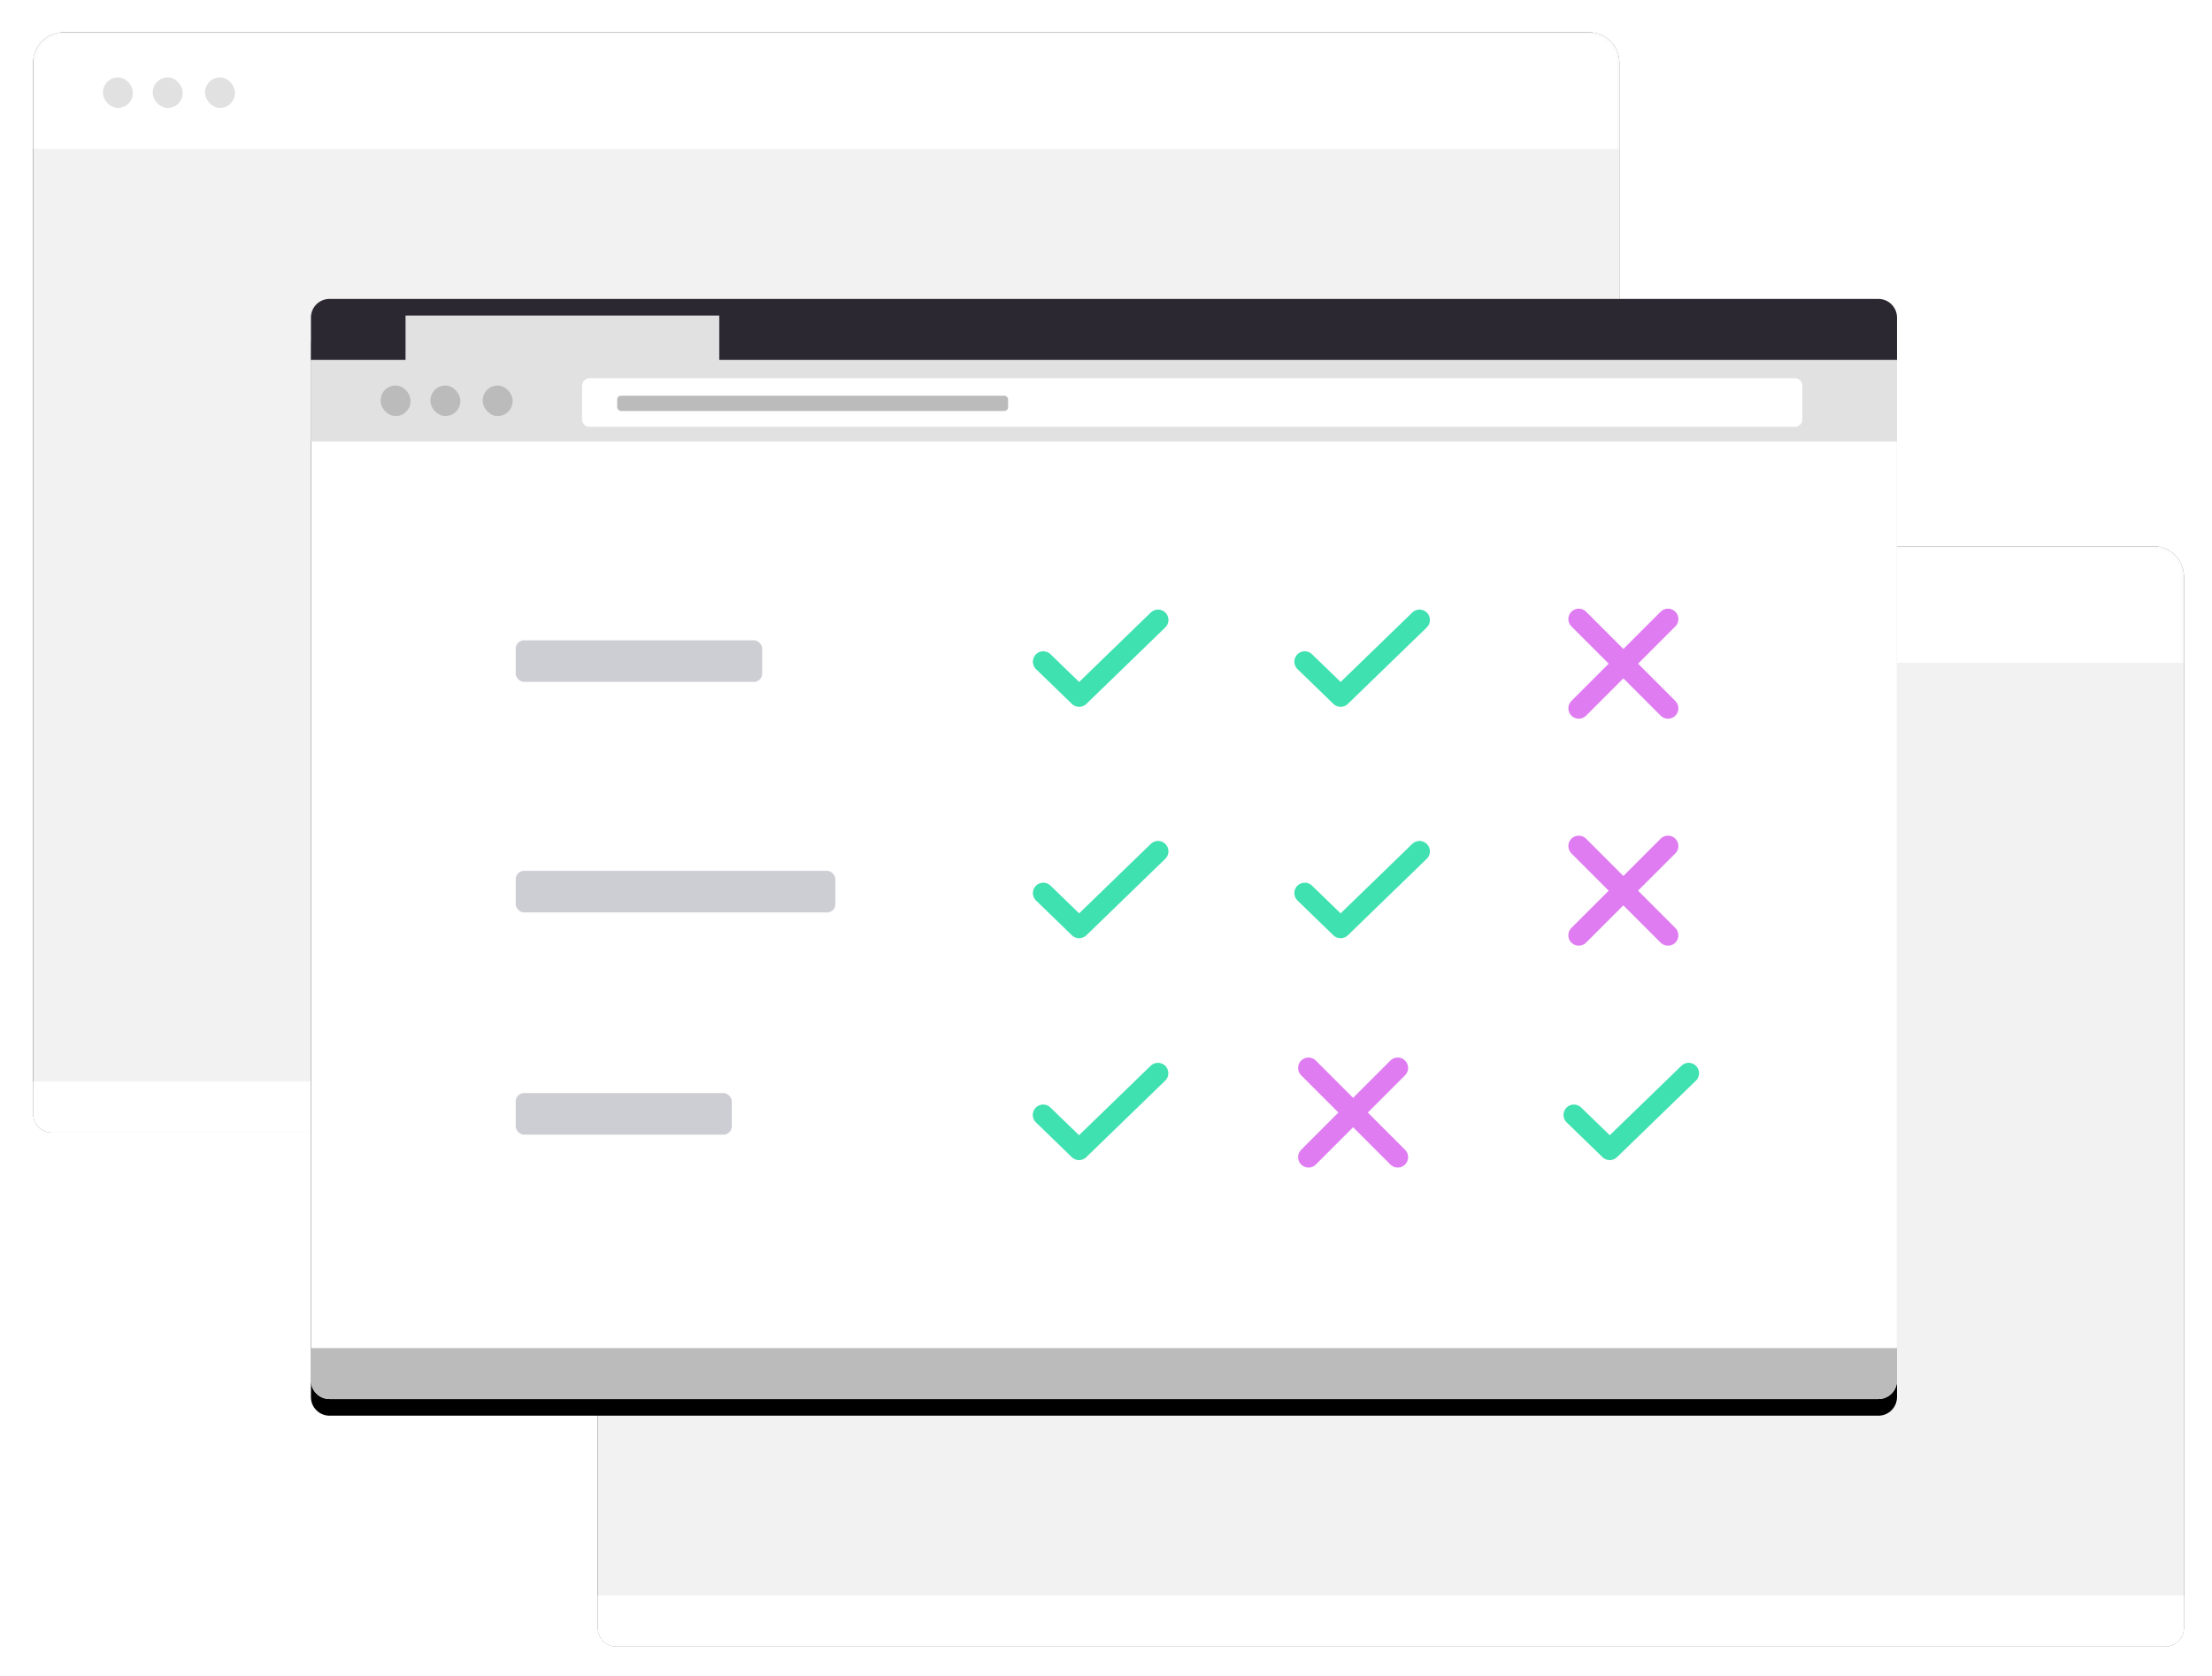 <?xml version="1.0" encoding="UTF-8"?>
<svg width="532px" height="403px" viewBox="0 0 532 403" version="1.1" xmlns="http://www.w3.org/2000/svg" xmlns:xlink="http://www.w3.org/1999/xlink">
    <!-- Generator: Sketch 59.1 (86144) - https://sketch.com -->
    <title>Artboard</title>
    <desc>Created with Sketch.</desc>
    <defs>
        <path d="M7.165,2.84217094e-13 L374.296,2.84217094e-13 C378.253,3.15120371e-13 381.46,3.208 381.46,7.165 L381.46,260.083 C381.46,262.556 379.456,264.561 376.983,264.561 L4.478,264.561 C2.005,264.561 -1.20584343e-12,262.556 -1.1937118e-12,260.083 L-1.1937118e-12,7.165 C-1.19419638e-12,3.208 3.208,2.93825755e-13 7.165,2.84217094e-13 Z" id="path-1"></path>
        <filter x="-1.6%" y="-2.3%" width="103.1%" height="104.5%" filterUnits="objectBoundingBox" id="filter-3">
            <feOffset dx="0" dy="0" in="SourceAlpha" result="shadowOffsetOuter1"></feOffset>
            <feGaussianBlur stdDeviation="2" in="shadowOffsetOuter1" result="shadowBlurOuter1"></feGaussianBlur>
            <feColorMatrix values="0 0 0 0 0.125   0 0 0 0 0.071   0 0 0 0 0.227  0 0 0 0.24 0" type="matrix" in="shadowBlurOuter1"></feColorMatrix>
        </filter>
        <path d="M7.165,2.84217094e-13 L374.296,2.84217094e-13 C378.253,3.15120371e-13 381.46,3.208 381.46,7.165 L381.46,260.083 C381.46,262.556 379.456,264.561 376.983,264.561 L4.478,264.561 C2.005,264.561 -1.20584343e-12,262.556 -1.1937118e-12,260.083 L-1.1937118e-12,7.165 C-1.19419638e-12,3.208 3.208,2.93825755e-13 7.165,2.84217094e-13 Z" id="path-4"></path>
        <filter x="-1.6%" y="-2.3%" width="103.1%" height="104.5%" filterUnits="objectBoundingBox" id="filter-6">
            <feOffset dx="0" dy="0" in="SourceAlpha" result="shadowOffsetOuter1"></feOffset>
            <feGaussianBlur stdDeviation="2" in="shadowOffsetOuter1" result="shadowBlurOuter1"></feGaussianBlur>
            <feColorMatrix values="0 0 0 0 0.125   0 0 0 0 0.071   0 0 0 0 0.227  0 0 0 0.24 0" type="matrix" in="shadowBlurOuter1"></feColorMatrix>
        </filter>
        <path d="M7.165,0 L374.296,0 C378.253,3.09032767e-14 381.46,3.208 381.46,7.165 L381.46,260.083 C381.46,262.556 379.456,264.561 376.983,264.561 L4.478,264.561 C2.005,264.561 -1.21316326e-14,262.556 0,260.083 L0,7.165 C-4.84584392e-16,3.208 3.208,9.60866079e-15 7.165,0 Z" id="path-7"></path>
        <filter x="-6.8%" y="-8.3%" width="113.6%" height="119.7%" filterUnits="objectBoundingBox" id="filter-8">
            <feOffset dx="0" dy="4" in="SourceAlpha" result="shadowOffsetOuter1"></feOffset>
            <feGaussianBlur stdDeviation="8" in="shadowOffsetOuter1" result="shadowBlurOuter1"></feGaussianBlur>
            <feColorMatrix values="0 0 0 0 0.125   0 0 0 0 0.071   0 0 0 0 0.227  0 0 0 0.24 0" type="matrix" in="shadowBlurOuter1"></feColorMatrix>
        </filter>
        <path d="M67.009,19.073 L356.905,19.073 C357.894,19.073 358.696,19.875 358.696,20.864 L358.696,28.972 C358.696,29.961 357.894,30.763 356.905,30.763 L67.009,30.763 C66.019,30.763 65.217,29.961 65.217,28.972 L65.217,20.864 C65.217,19.875 66.019,19.073 67.009,19.073 Z" id="path-9"></path>
    </defs>
    <g id="Artboard" stroke="none" stroke-width="1" fill="none" fill-rule="evenodd">
        <g id="Browser-Chrome-Bg-1" transform="translate(7, 7)">
            <g id="Rectangle-6" transform="translate(0.997, 0.791)">
                <mask id="mask-2" fill="white">
                    <use xlink:href="#path-1"></use>
                </mask>
                <g id="Mask">
                    <use fill="black" fill-opacity="1" filter="url(#filter-3)" xlink:href="#path-1"></use>
                    <use fill="#F2F2F2" fill-rule="evenodd" xlink:href="#path-1"></use>
                </g>
                <path d="M4.478,0 L376.983,0 C379.456,-1.34247629e-15 381.46,2.005 381.46,4.478 L381.46,28 L381.46,28 L-1.1937118e-12,28 L-1.1937118e-12,4.478 C-1.19401466e-12,2.005 2.005,1.34247629e-15 4.478,0 Z" fill="#FFFFFF" fill-rule="nonzero" mask="url(#mask-2)"></path>
            </g>
            <path d="M0.997,253.104 L32.367,253.104 L382.458,253.104 L382.458,260.874 C382.458,263.347 380.453,265.352 377.98,265.352 L5.475,265.352 C3.002,265.352 0.997,263.347 0.997,260.874 L0.997,253.104 L0.997,253.104 Z" id="Rectangle-6-Copy" fill="#FFFFFF" fill-rule="nonzero"></path>
            <rect id="Rectangle" fill="#E1E1E2" fill-rule="nonzero" x="17.765" y="11.613" width="7.186" height="7.349" rx="3.593"></rect>
            <rect id="Rectangle" fill="#E1E1E2" fill-rule="nonzero" x="29.742" y="11.613" width="7.186" height="7.349" rx="3.593"></rect>
            <rect id="Rectangle" fill="#E1E1E2" fill-rule="nonzero" x="42.317" y="11.613" width="7.186" height="7.349" rx="3.593"></rect>
        </g>
        <g id="Browser-Chrome-Bg-2" transform="translate(142.782, 130.588)">
            <g id="Rectangle-6" transform="translate(0.997, 0.791)">
                <mask id="mask-5" fill="white">
                    <use xlink:href="#path-4"></use>
                </mask>
                <g id="Mask">
                    <use fill="black" fill-opacity="1" filter="url(#filter-6)" xlink:href="#path-4"></use>
                    <use fill="#F2F2F2" fill-rule="evenodd" xlink:href="#path-4"></use>
                </g>
                <path d="M4.478,0 L376.983,0 C379.456,-1.34247629e-15 381.46,2.005 381.46,4.478 L381.46,28 L381.46,28 L-1.1937118e-12,28 L-1.1937118e-12,4.478 C-1.19401466e-12,2.005 2.005,1.34247629e-15 4.478,0 Z" fill="#FFFFFF" fill-rule="nonzero" mask="url(#mask-5)"></path>
            </g>
            <path d="M0.997,253.104 L382.458,253.104 L382.458,260.874 C382.458,263.347 380.453,265.352 377.98,265.352 L5.475,265.352 C3.002,265.352 0.997,263.347 0.997,260.874 L0.997,253.104 L0.997,253.104 Z" id="Rectangle-6-Copy" fill="#FFFFFF" fill-rule="nonzero"></path>
            <rect id="Rectangle" fill="#F2F2F2" fill-rule="nonzero" x="17.765" y="11.613" width="7.186" height="7.349" rx="3.593"></rect>
            <rect id="Rectangle" fill="#F2F2F2" fill-rule="nonzero" x="29.742" y="11.613" width="7.186" height="7.349" rx="3.593"></rect>
            <rect id="Rectangle" fill="#F2F2F2" fill-rule="nonzero" x="42.317" y="11.613" width="7.186" height="7.349" rx="3.593"></rect>
        </g>
        <g id="Browser-Chrome-Main" transform="translate(73.782, 71.092)">
            <g id="Browser-Chrome-Copy" transform="translate(0.997, 0.791)">
                <g id="Rectangle">
                    <use fill="black" fill-opacity="1" filter="url(#filter-8)" xlink:href="#path-7"></use>
                    <use fill="#FFFFFF" fill-rule="evenodd" xlink:href="#path-7"></use>
                </g>
                <path d="M4.478,0 L376.983,0 C379.456,-4.54297868e-16 381.46,2.005 381.46,4.478 L381.46,14.698 L381.46,14.698 L0,14.698 L0,4.478 C-3.02865245e-16,2.005 2.005,4.54297868e-16 4.478,0 Z" id="Rectangle-6" fill="#2C2831" fill-rule="nonzero"></path>
                <path d="M0,252.313 L381.46,252.313 L381.46,260.083 C381.46,262.556 379.456,264.561 376.983,264.561 L4.478,264.561 C2.005,264.561 -1.12434542e-14,262.556 0,260.083 L0,252.313 L0,252.313 Z" id="Rectangle-6-Copy" fill="#BBBBBB" fill-rule="nonzero"></path>
                <path d="M98.21,4 L98.209,14.697 L381.46,14.698 L381.46,34.295 L0,34.295 L0,14.698 L22.755,14.697 L22.756,4 L98.21,4 Z" id="Combined-Shape" fill="#E1E1E2" fill-rule="nonzero"></path>
                <mask id="mask-10" fill="white">
                    <use xlink:href="#path-9"></use>
                </mask>
                <use id="Toolbar---Field" fill="#FFFFFF" xlink:href="#path-9"></use>
                <rect id="Rectangle-Copy-2" fill="#BBBBBB" fill-rule="nonzero" x="73.657" y="23.274" width="94.018" height="3.674" rx="0.896"></rect>
                <rect id="Rectangle" fill="#BBBBBB" fill-rule="nonzero" x="16.767" y="20.822" width="7.186" height="7.349" rx="3.593"></rect>
                <rect id="Rectangle" fill="#BBBBBB" fill-rule="nonzero" x="28.744" y="20.822" width="7.186" height="7.349" rx="3.593"></rect>
                <rect id="Rectangle" fill="#BBBBBB" fill-rule="nonzero" x="41.32" y="20.822" width="7.186" height="7.349" rx="3.593"></rect>
                <polygon id="Separator" points="10 50 381.44 50 381.44 50.75 10 50.75"></polygon>
            </g>
        </g>
        <g id="Row-3" transform="translate(250.889, 252.088)" stroke-linecap="round" stroke-width="5">
            <g id="X-3" transform="translate(58.91, 0)" stroke="#DF7CF1">
                <line x1="0.974" y1="19.383" x2="30.287" y2="11.528" id="Line-2" transform="translate(15.631, 15.455) rotate(-210) translate(-15.631, -15.455) "></line>
                <line x1="26.36" y1="26.185" x2="4.901" y2="4.726" id="Line-2"></line>
            </g>
            <g id="Checkmark-6" transform="translate(127.643, 6)" stroke="#3FE1B0" stroke-linejoin="round">
                <polyline id="line" points="27.602 0 8.626 18.392 -7.88702437e-13 10.032"></polyline>
            </g>
            <g id="Checkmark-5" transform="translate(0, 6)" stroke="#3FE1B0" stroke-linejoin="round">
                <polyline id="line" points="27.602 0 8.626 18.392 -7.88702437e-13 10.032"></polyline>
            </g>
        </g>
        <g id="Row-2" transform="translate(250.914, 198.733)" stroke-linecap="round" stroke-width="5">
            <g id="X-2" transform="translate(123.885, 0)" stroke="#DF7CF1">
                <line x1="0.974" y1="19.383" x2="30.287" y2="11.528" id="Line-2" transform="translate(15.631, 15.455) rotate(-210) translate(-15.631, -15.455) "></line>
                <line x1="26.36" y1="26.185" x2="4.901" y2="4.726" id="Line-2"></line>
            </g>
            <g id="Checkmark-3" transform="translate(0, 6)" stroke="#3FE1B0" stroke-linejoin="round">
                <polyline id="line" points="27.602 0 8.626 18.392 -7.88702437e-13 10.032"></polyline>
            </g>
            <g id="Checkmark-4" transform="translate(62.885, 6)" stroke="#3FE1B0" stroke-linejoin="round">
                <polyline id="line" points="27.602 0 8.626 18.392 -7.88702437e-13 10.032"></polyline>
            </g>
        </g>
        <g id="Row-1" transform="translate(250.914, 144.145)" stroke-linecap="round" stroke-width="5">
            <g id="X-1" transform="translate(123.885, 0)" stroke="#DF7CF1">
                <line x1="0.974" y1="19.383" x2="30.287" y2="11.528" id="Line-2" transform="translate(15.631, 15.455) rotate(-210) translate(-15.631, -15.455) "></line>
                <line x1="26.36" y1="26.185" x2="4.901" y2="4.726" id="Line-2"></line>
            </g>
            <g id="Checkmark-1" transform="translate(0, 4.944)" stroke="#3FE1B0" stroke-linejoin="round">
                <polyline id="line" points="27.602 -3.55271368e-15 8.626 18.392 -7.94031507e-13 10.032"></polyline>
            </g>
            <g id="Checkmark-2" transform="translate(62.892, 4.944)" stroke="#3FE1B0" stroke-linejoin="round">
                <polyline id="line" points="27.602 0 8.626 18.392 -7.88702437e-13 10.032"></polyline>
            </g>
        </g>
        <rect id="Rectangle-Copy-2" fill="#CDCDD4" x="124.032" y="153.977" width="59.275" height="10" rx="2"></rect>
        <rect id="Rectangle-Copy-7" fill="#CDCDD4" x="124.032" y="209.418" width="76.886" height="10" rx="2"></rect>
        <rect id="Rectangle-Copy-8" fill="#CDCDD4" x="124.032" y="262.858" width="51.973" height="10" rx="2"></rect>
    </g>
</svg>
